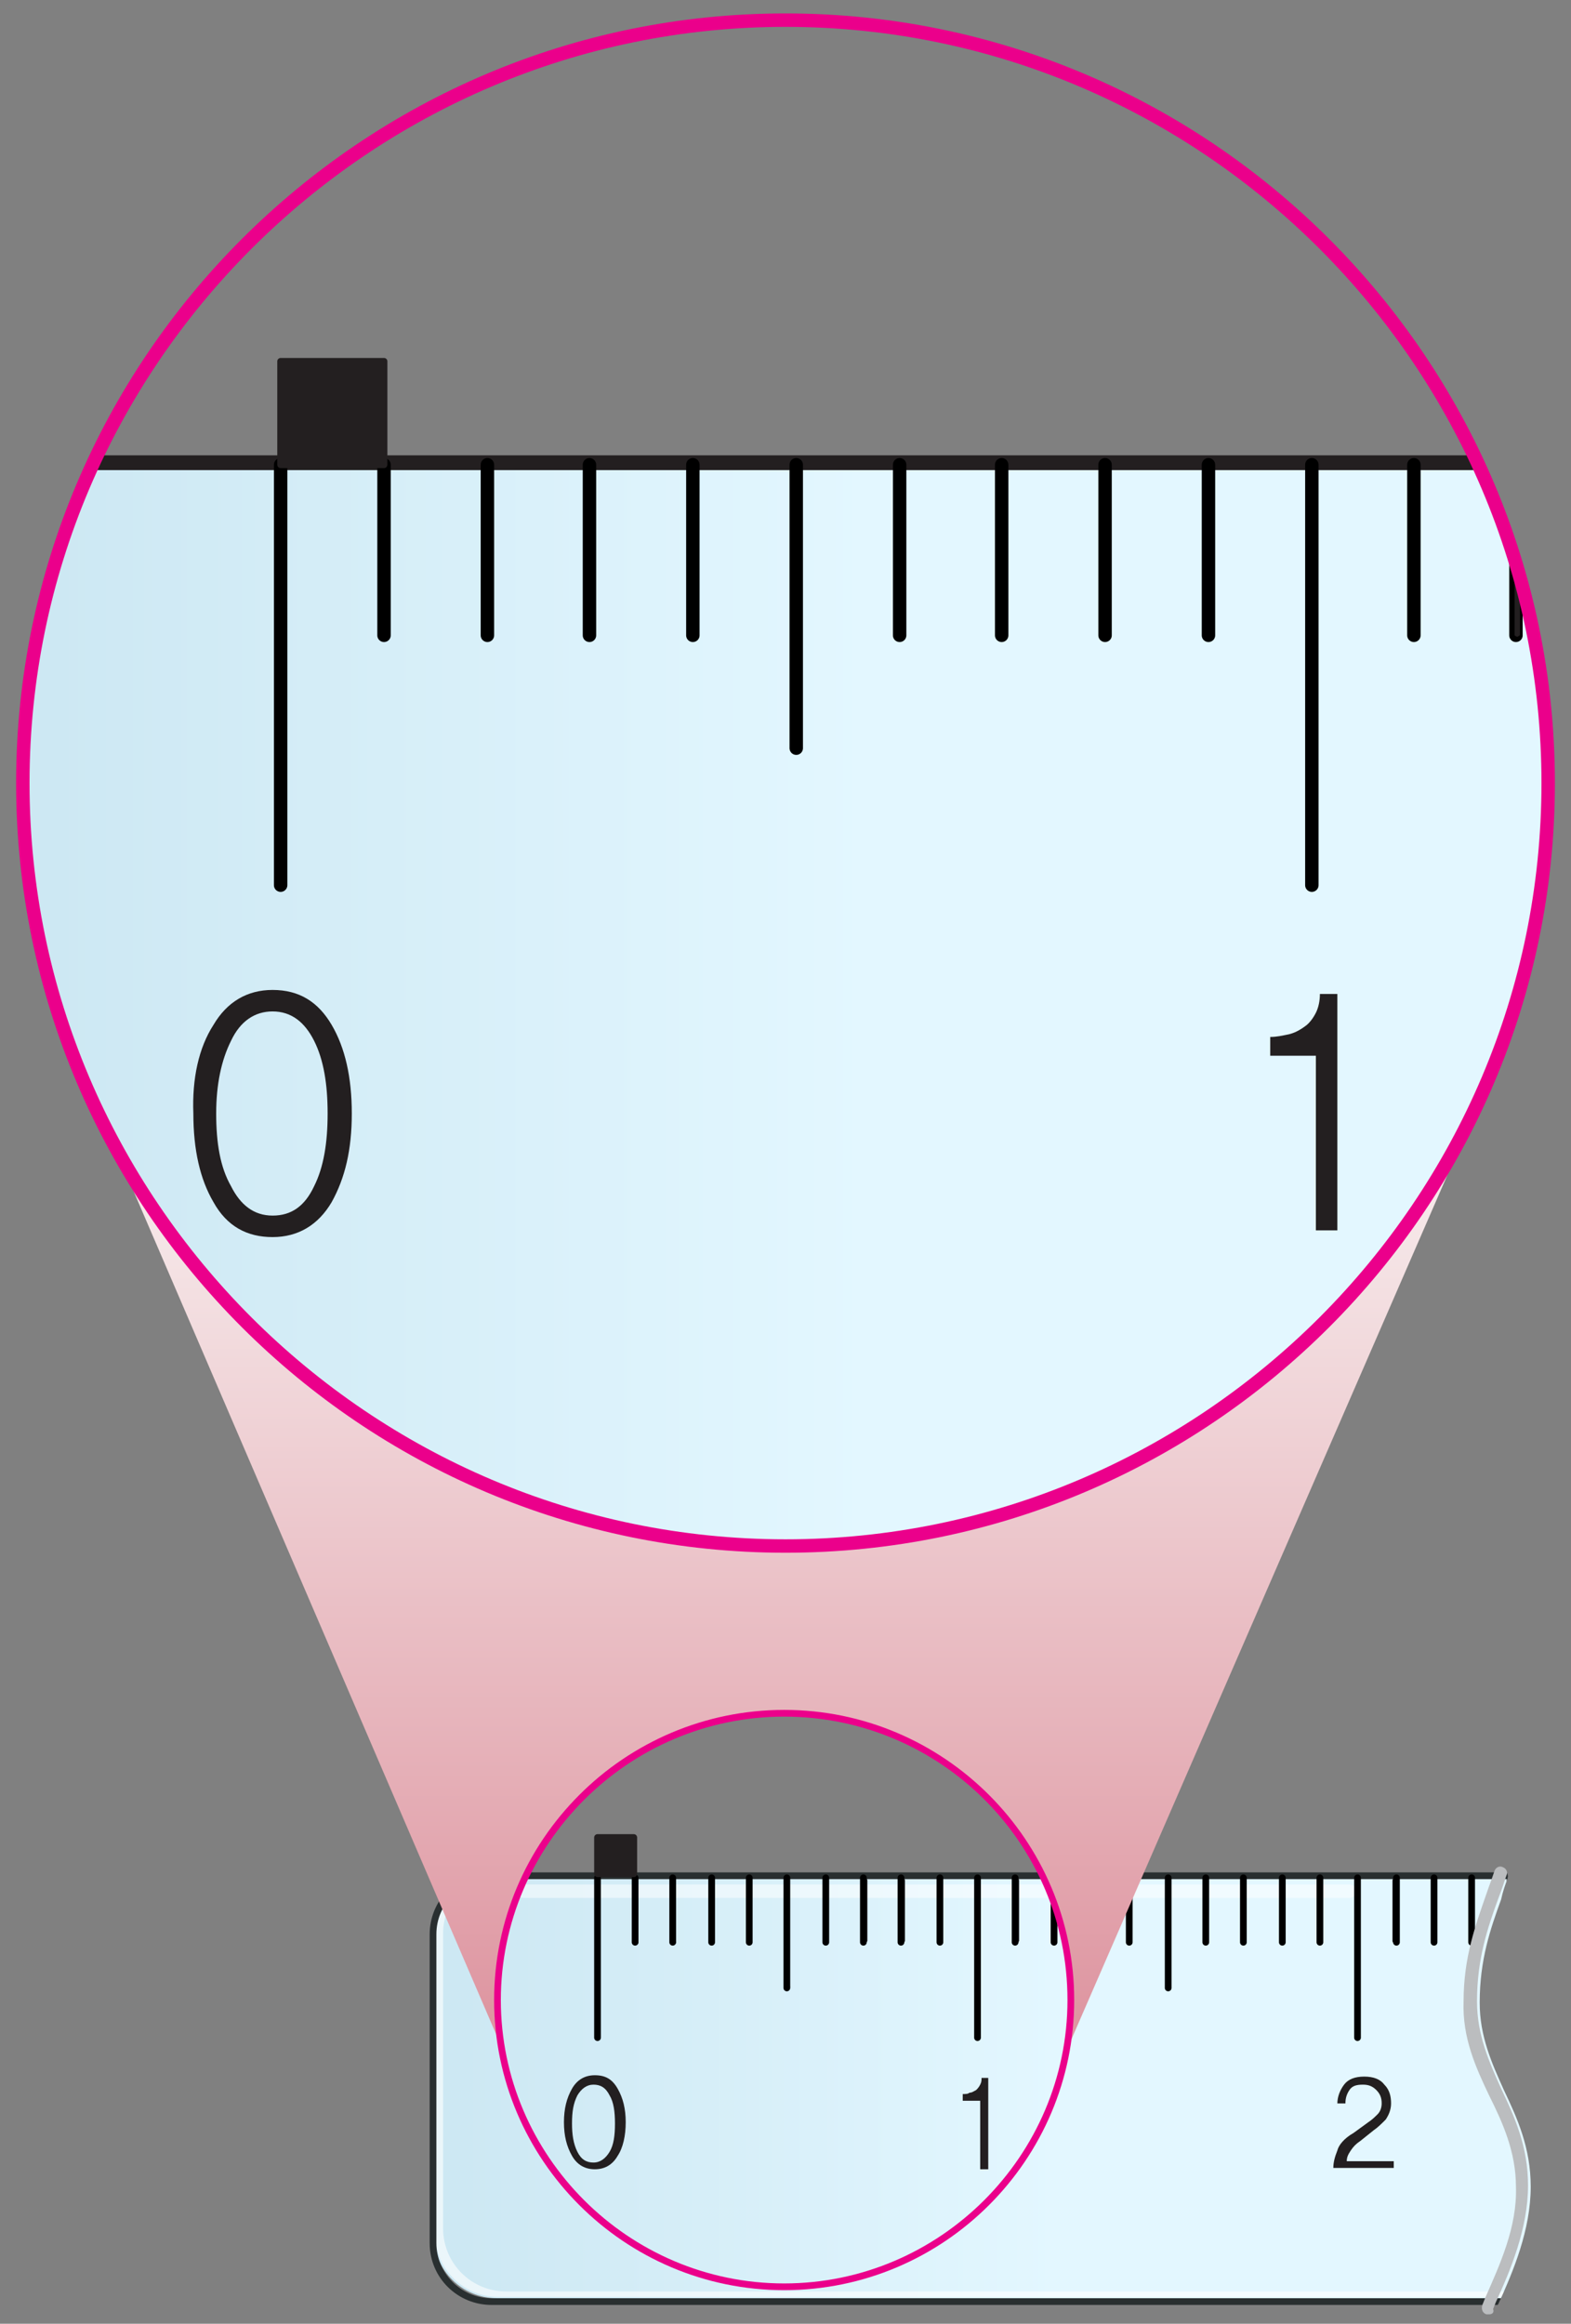 <?xml version="1.0" encoding="utf-8"?>
<!-- Generator: Adobe Illustrator 23.1.0, SVG Export Plug-In . SVG Version: 6.00 Build 0)  -->
<svg version="1.1" id="레이어_1" xmlns="http://www.w3.org/2000/svg" xmlns:xlink="http://www.w3.org/1999/xlink" x="0px"
	 y="0px" width="117px" height="173px" viewBox="0 0 117 173" style="enable-background:new 0 0 117 173;" xml:space="preserve">
<rect x="0" y="0" width="117" height="173" fill="#808080" stroke="none"/>
<g>
	<g>
		<defs>
			<path id="SVGID_1_" d="M111.1,171.8H36.6c-2.6,0-4.8-2.2-4.8-4.8V144c0-2.6,2.2-4.8,4.8-4.8h75.2c0.2,0,0.3,0.1,0.4,0.2
				c0.1,0.1,0.1,0.3,0.1,0.4c-0.2,0.5-0.4,1.1-0.5,1.6c-0.8,2.2-1.6,4.5-1.6,7.7l0,0c0,2.5,0.9,4.5,1.8,6.5c1,2.1,2,4.3,2,7.2
				c0,3.2-1.3,6.3-2.4,8.7C111.5,171.7,111.3,171.8,111.1,171.8z"/>
		</defs>
		<clipPath id="SVGID_2_">
			<use xlink:href="#SVGID_1_"  style="overflow:visible;"/>
		</clipPath>
		<g style="clip-path:url(#SVGID_2_);">
			<linearGradient id="SVGID_3_" gradientUnits="userSpaceOnUse" x1="32.348" y1="155.386" x2="116.478" y2="155.386">
				<stop  offset="2.261307e-02" style="stop-color:#CDE8F3"/>
				<stop  offset="0.552" style="stop-color:#E3F7FF"/>
			</linearGradient>
			<path style="fill:url(#SVGID_3_);" d="M111.8,171.1H37c-2.6,0-4.7-2.1-4.7-4.7v-22c0-2.6,2.1-4.7,4.7-4.7h74.7
				c2.6,0,4.7,2.1,4.7,4.7v22C116.5,169,114.4,171.1,111.8,171.1z"/>
			<path style="opacity:0.6;fill:#FFFFFF;" d="M112.5,170.6H37.7c-2.6,0-4.7-2.1-4.7-4.7v-22c0-1.4,0.7-2.7,1.7-3.6
				c-1.4,0.8-2.3,2.3-2.3,4v22c0,2.6,2.1,4.7,4.7,4.7h74.7c1.2,0,2.2-0.4,3-1.1C114.1,170.3,113.3,170.6,112.5,170.6z"/>
			<g>
				<path style="fill:#292F30;" d="M112.2,171.6H36.6c-2.5,0-4.6-2-4.6-4.6V144c0-2.5,2-4.6,4.6-4.6h75.5c2.5,0,4.6,2,4.6,4.6V167
					C116.7,169.6,114.7,171.6,112.2,171.6z M36.6,139.9c-2.2,0-4.1,1.8-4.1,4.1V167c0,2.2,1.8,4.1,4.1,4.1h75.5
					c2.2,0,4.1-1.8,4.1-4.1V144c0-2.2-1.8-4.1-4.1-4.1H36.6z"/>
			</g>
			<g>
				<path style="fill:#231F20;" d="M45.4,156c-0.3-0.6-0.7-0.8-1.2-0.8c-0.5,0-0.9,0.3-1.2,0.8c-0.3,0.6-0.4,1.2-0.4,2.1
					c0,0.8,0.1,1.5,0.4,2.1c0.3,0.6,0.7,0.8,1.2,0.8c0.5,0,0.9-0.3,1.2-0.8s0.4-1.2,0.4-2.1C45.8,157.2,45.7,156.5,45.4,156
					 M42.6,155.5c0.4-0.7,1-1,1.7-1c0.8,0,1.3,0.3,1.7,1c0.4,0.7,0.6,1.5,0.6,2.5c0,1-0.2,1.9-0.6,2.5c-0.4,0.7-1,1-1.7,1
					c-0.7,0-1.3-0.3-1.7-1c-0.4-0.7-0.6-1.5-0.6-2.5C42,157,42.2,156.2,42.6,155.5"/>
			</g>
			<g>
				<path style="fill:#231F20;" d="M73,161.4v-5h-1.3v-0.5c0.2,0,0.4,0,0.5-0.1c0.2,0,0.3-0.1,0.5-0.2c0.1-0.1,0.2-0.2,0.3-0.4
					c0.1-0.2,0.1-0.3,0.1-0.5h0.5v6.8H73z"/>
			</g>
			<g>
				<path style="fill:#231F20;" d="M99.3,161.4c0-0.4,0.1-0.8,0.3-1.3c0.1-0.4,0.5-0.9,1.2-1.3l1.1-0.8c0.3-0.2,0.5-0.4,0.7-0.6
					c0.2-0.2,0.3-0.5,0.3-0.8c0-0.4-0.1-0.7-0.4-1c-0.3-0.3-0.6-0.4-1-0.4c-0.5,0-0.8,0.1-1,0.4c-0.2,0.3-0.3,0.6-0.3,1h-0.6
					c0-0.5,0.2-1,0.5-1.4c0.3-0.4,0.8-0.6,1.5-0.6c0.7,0,1.2,0.2,1.5,0.6c0.4,0.4,0.5,0.9,0.5,1.4c0,0.5-0.2,0.9-0.4,1.2
					c-0.3,0.3-0.6,0.6-0.9,0.8l-1,0.8c-0.3,0.2-0.5,0.4-0.7,0.7c-0.2,0.3-0.3,0.5-0.3,0.8h3.5v0.5H99.3z"/>
			</g>
			
				<line style="opacity:0.5;fill:none;stroke:#FFFFFF;stroke-linecap:round;stroke-linejoin:round;" x1="39" y1="140.8" x2="100.5" y2="140.8"/>
			<g>
				<path style="fill:#231F20;" d="M101.1,151.8c-0.1,0-0.2-0.1-0.2-0.2V140c0-0.1,0.1-0.2,0.2-0.2s0.2,0.1,0.2,0.2v11.6
					C101.3,151.8,101.2,151.8,101.1,151.8z M72.8,151.8c-0.1,0-0.2-0.1-0.2-0.2V140c0-0.1,0.1-0.2,0.2-0.2S73,140,73,140v11.6
					C73,151.8,72.9,151.8,72.8,151.8z M44.5,151.8c-0.1,0-0.1-0.1-0.1-0.2V140c0-0.1,0.1-0.2,0.1-0.2s0.1,0.1,0.1,0.2v11.6
					C44.6,151.8,44.6,151.8,44.5,151.8z M87,148c-0.1,0-0.2-0.1-0.2-0.2V140c0-0.1,0.1-0.2,0.2-0.2s0.2,0.1,0.2,0.2v7.8
					C87.1,148,87.1,148,87,148z M58.7,148c-0.1,0-0.1-0.1-0.1-0.2V140c0-0.1,0.1-0.2,0.1-0.2s0.1,0.1,0.1,0.2v7.8
					C58.9,148,58.8,148,58.7,148z M112.4,144.7c-0.1,0-0.2-0.1-0.2-0.2V140c0-0.1,0.1-0.2,0.2-0.2s0.2,0.1,0.2,0.2v4.5
					C112.6,144.7,112.5,144.7,112.4,144.7z M109.6,144.7c-0.1,0-0.2-0.1-0.2-0.2V140c0-0.1,0.1-0.2,0.2-0.2s0.2,0.1,0.2,0.2v4.5
					C109.7,144.7,109.7,144.7,109.6,144.7z M106.8,144.7c-0.1,0-0.2-0.1-0.2-0.2V140c0-0.1,0.1-0.2,0.2-0.2s0.2,0.1,0.2,0.2v4.5
					C106.9,144.7,106.8,144.7,106.8,144.7z M103.9,144.7c-0.1,0-0.2-0.1-0.2-0.2V140c0-0.1,0.1-0.2,0.2-0.2s0.2,0.1,0.2,0.2v4.5
					C104.1,144.7,104,144.7,103.9,144.7z M98.3,144.7c-0.1,0-0.2-0.1-0.2-0.2V140c0-0.1,0.1-0.2,0.2-0.2s0.2,0.1,0.2,0.2v4.5
					C98.4,144.7,98.4,144.7,98.3,144.7z M95.5,144.7c-0.1,0-0.2-0.1-0.2-0.2V140c0-0.1,0.1-0.2,0.2-0.2s0.2,0.1,0.2,0.2v4.5
					C95.6,144.7,95.5,144.7,95.5,144.7z M92.6,144.7c-0.1,0-0.2-0.1-0.2-0.2V140c0-0.1,0.1-0.2,0.2-0.2s0.2,0.1,0.2,0.2v4.5
					C92.8,144.7,92.7,144.7,92.6,144.7z M89.8,144.7c-0.1,0-0.2-0.1-0.2-0.2V140c0-0.1,0.1-0.2,0.2-0.2S90,140,90,140v4.5
					C90,144.7,89.9,144.7,89.8,144.7z M84.1,144.7c-0.1,0-0.2-0.1-0.2-0.2V140c0-0.1,0.1-0.2,0.2-0.2s0.2,0.1,0.2,0.2v4.5
					C84.3,144.7,84.2,144.7,84.1,144.7z M81.3,144.7c-0.1,0-0.2-0.1-0.2-0.2V140c0-0.1,0.1-0.2,0.2-0.2s0.2,0.1,0.2,0.2v4.5
					C81.5,144.7,81.4,144.7,81.3,144.7z M78.5,144.7c-0.1,0-0.2-0.1-0.2-0.2V140c0-0.1,0.1-0.2,0.2-0.2s0.2,0.1,0.2,0.2v4.5
					C78.6,144.7,78.6,144.7,78.5,144.7z M75.7,144.7c-0.1,0-0.2-0.1-0.2-0.2V140c0-0.1,0.1-0.2,0.2-0.2s0.2,0.1,0.2,0.2v4.5
					C75.8,144.7,75.7,144.7,75.7,144.7z M70,144.7c-0.1,0-0.2-0.1-0.2-0.2V140c0-0.1,0.1-0.2,0.2-0.2s0.2,0.1,0.2,0.2v4.5
					C70.2,144.7,70.1,144.7,70,144.7z M67.2,144.7c-0.1,0-0.2-0.1-0.2-0.2V140c0-0.1,0.1-0.2,0.2-0.2s0.2,0.1,0.2,0.2v4.5
					C67.3,144.7,67.3,144.7,67.2,144.7z M64.4,144.7c-0.1,0-0.2-0.1-0.2-0.2V140c0-0.1,0.1-0.2,0.2-0.2s0.2,0.1,0.2,0.2v4.5
					C64.5,144.7,64.4,144.7,64.4,144.7z M61.5,144.7c-0.1,0-0.2-0.1-0.2-0.2V140c0-0.1,0.1-0.2,0.2-0.2s0.2,0.1,0.2,0.2v4.5
					C61.7,144.7,61.6,144.7,61.5,144.7z M55.9,144.7c-0.1,0-0.1-0.1-0.1-0.2V140c0-0.1,0.1-0.2,0.1-0.2S56,140,56,140v4.5
					C56,144.7,56,144.7,55.9,144.7z M53.1,144.7c-0.1,0-0.1-0.1-0.1-0.2V140c0-0.1,0.1-0.2,0.1-0.2s0.1,0.1,0.1,0.2v4.5
					C53.2,144.7,53.1,144.7,53.1,144.7z M50.2,144.7c-0.1,0-0.1-0.1-0.1-0.2V140c0-0.1,0.1-0.2,0.1-0.2s0.1,0.1,0.1,0.2v4.5
					C50.4,144.7,50.3,144.7,50.2,144.7z M47.4,144.7c-0.1,0-0.1-0.1-0.1-0.2V140c0-0.1,0.1-0.2,0.1-0.2s0.1,0.1,0.1,0.2v4.5
					C47.6,144.7,47.5,144.7,47.4,144.7z"/>
			</g>
			<g>
				
					<line style="fill:none;stroke:#000000;stroke-width:0.5;stroke-linecap:round;stroke-linejoin:round;" x1="44.5" y1="139.8" x2="44.5" y2="151.7"/>
			</g>
			<g>
				
					<line style="fill:none;stroke:#000000;stroke-width:0.5;stroke-linecap:round;stroke-linejoin:round;" x1="47.3" y1="139.8" x2="47.3" y2="144.6"/>
			</g>
			<g>
				
					<line style="fill:none;stroke:#000000;stroke-width:0.5;stroke-linecap:round;stroke-linejoin:round;" x1="50.1" y1="139.8" x2="50.1" y2="144.6"/>
			</g>
			<g>
				
					<line style="fill:none;stroke:#000000;stroke-width:0.5;stroke-linecap:round;stroke-linejoin:round;" x1="53" y1="139.8" x2="53" y2="144.6"/>
			</g>
			<g>
				
					<line style="fill:none;stroke:#000000;stroke-width:0.5;stroke-linecap:round;stroke-linejoin:round;" x1="55.8" y1="139.8" x2="55.8" y2="144.6"/>
			</g>
			<g>
				
					<line style="fill:none;stroke:#000000;stroke-width:0.5;stroke-linecap:round;stroke-linejoin:round;" x1="58.6" y1="139.8" x2="58.6" y2="148"/>
			</g>
			<g>
				
					<line style="fill:none;stroke:#000000;stroke-width:0.5;stroke-linecap:round;stroke-linejoin:round;" x1="61.5" y1="139.8" x2="61.5" y2="144.6"/>
			</g>
			<g>
				
					<line style="fill:none;stroke:#000000;stroke-width:0.5;stroke-linecap:round;stroke-linejoin:round;" x1="64.3" y1="139.8" x2="64.3" y2="144.6"/>
			</g>
			<g>
				
					<line style="fill:none;stroke:#000000;stroke-width:0.5;stroke-linecap:round;stroke-linejoin:round;" x1="67.1" y1="139.8" x2="67.1" y2="144.6"/>
			</g>
			<g>
				
					<line style="fill:none;stroke:#000000;stroke-width:0.5;stroke-linecap:round;stroke-linejoin:round;" x1="70" y1="139.8" x2="70" y2="144.6"/>
			</g>
			<g>
				
					<line style="fill:none;stroke:#000000;stroke-width:0.5;stroke-linecap:round;stroke-linejoin:round;" x1="72.8" y1="139.8" x2="72.8" y2="151.7"/>
			</g>
			<g>
				
					<line style="fill:none;stroke:#000000;stroke-width:0.5;stroke-linecap:round;stroke-linejoin:round;" x1="75.6" y1="139.8" x2="75.6" y2="144.6"/>
			</g>
			<g>
				
					<line style="fill:none;stroke:#000000;stroke-width:0.5;stroke-linecap:round;stroke-linejoin:round;" x1="78.5" y1="139.8" x2="78.5" y2="144.6"/>
			</g>
			<g>
				
					<line style="fill:none;stroke:#000000;stroke-width:0.5;stroke-linecap:round;stroke-linejoin:round;" x1="81.3" y1="139.8" x2="81.3" y2="144.6"/>
			</g>
			<g>
				
					<line style="fill:none;stroke:#000000;stroke-width:0.5;stroke-linecap:round;stroke-linejoin:round;" x1="84.1" y1="139.8" x2="84.1" y2="144.6"/>
			</g>
			<g>
				
					<line style="fill:none;stroke:#000000;stroke-width:0.5;stroke-linecap:round;stroke-linejoin:round;" x1="87" y1="139.8" x2="87" y2="148"/>
			</g>
			<g>
				
					<line style="fill:none;stroke:#000000;stroke-width:0.5;stroke-linecap:round;stroke-linejoin:round;" x1="89.8" y1="139.8" x2="89.8" y2="144.6"/>
			</g>
			<g>
				
					<line style="fill:none;stroke:#000000;stroke-width:0.5;stroke-linecap:round;stroke-linejoin:round;" x1="92.6" y1="139.8" x2="92.6" y2="144.6"/>
			</g>
			<g>
				
					<line style="fill:none;stroke:#000000;stroke-width:0.5;stroke-linecap:round;stroke-linejoin:round;" x1="95.5" y1="139.8" x2="95.5" y2="144.6"/>
			</g>
			<g>
				
					<line style="fill:none;stroke:#000000;stroke-width:0.5;stroke-linecap:round;stroke-linejoin:round;" x1="98.3" y1="139.8" x2="98.3" y2="144.6"/>
			</g>
			<g>
				
					<line style="fill:none;stroke:#000000;stroke-width:0.5;stroke-linecap:round;stroke-linejoin:round;" x1="101.1" y1="139.8" x2="101.1" y2="151.7"/>
			</g>
			<g>
				
					<line style="fill:none;stroke:#000000;stroke-width:0.5;stroke-linecap:round;stroke-linejoin:round;" x1="104" y1="139.8" x2="104" y2="144.6"/>
			</g>
			<g>
				
					<line style="fill:none;stroke:#000000;stroke-width:0.5;stroke-linecap:round;stroke-linejoin:round;" x1="106.8" y1="139.8" x2="106.8" y2="144.6"/>
			</g>
			<g>
				
					<line style="fill:none;stroke:#000000;stroke-width:0.5;stroke-linecap:round;stroke-linejoin:round;" x1="109.6" y1="139.8" x2="109.6" y2="144.6"/>
			</g>
		</g>
	</g>
	<g>
		<g>
			<path style="fill:#BBBDBF;" d="M110.9,172.3c-0.1,0-0.1,0-0.2,0c-0.3-0.1-0.4-0.4-0.3-0.7l0.2-0.5c1.1-2.5,2.4-5.3,2.3-8.3
				c0-2.6-1-4.8-2-6.8c-1-2.1-2-4.3-1.9-7c0-3.3,0.9-5.7,1.7-8c0.2-0.6,0.4-1.1,0.6-1.7c0.1-0.3,0.4-0.4,0.6-0.3
				c0.3,0.1,0.4,0.4,0.3,0.6c-0.2,0.6-0.4,1.2-0.6,1.7c-0.8,2.2-1.6,4.5-1.6,7.7c0,2.5,0.9,4.5,1.8,6.5c1,2.1,2,4.3,2,7.2
				c0,3.2-1.3,6.3-2.4,8.7l-0.2,0.5C111.3,172.2,111.1,172.3,110.9,172.3z"/>
		</g>
	</g>
	<g>
		<defs>
			<path id="SVGID_4_" d="M6.6,80.9l30.5,70.9c-0.7-15.7,9.5-24.3,21.3-24.3c11.8,0,23.2,10.2,21.1,25l31.2-71.7H6.6z"/>
		</defs>
		<clipPath id="SVGID_5_">
			<use xlink:href="#SVGID_4_"  style="overflow:visible;"/>
		</clipPath>
		
			<linearGradient id="SVGID_6_" gradientUnits="userSpaceOnUse" x1="-268.844" y1="496.201" x2="-267.844" y2="496.201" gradientTransform="matrix(0 66.5 108.035 0 -53548.586 17961.859)">
			<stop  offset="0" style="stop-color:#F8F0F0"/>
			<stop  offset="1" style="stop-color:#DE96A1"/>
		</linearGradient>
		<rect x="6.6" y="80.9" style="clip-path:url(#SVGID_5_);fill:url(#SVGID_6_);" width="104" height="71.7"/>
	</g>
	<g>
		<defs>
			<path id="SVGID_7_" d="M1.7,58.3c0,31.4,25.4,56.8,56.8,56.8c31.4,0,56.8-25.4,56.8-56.8c0-8.7-2-17-5.5-24.4H99.5H24.6H8
				c-0.3,0-0.5,0-0.8,0C3.7,41.3,1.7,49.6,1.7,58.3"/>
		</defs>
		<clipPath id="SVGID_8_">
			<use xlink:href="#SVGID_7_"  style="overflow:visible;"/>
		</clipPath>
		<g style="clip-path:url(#SVGID_8_);">
			<linearGradient id="SVGID_9_" gradientUnits="userSpaceOnUse" x1="1.151" y1="75.804" x2="116.455" y2="75.804">
				<stop  offset="2.261307e-02" style="stop-color:#CDE8F3"/>
				<stop  offset="0.552" style="stop-color:#E3F7FF"/>
			</linearGradient>
			<rect x="1.2" y="34.4" style="fill:url(#SVGID_9_);" width="115.3" height="82.8"/>
			<path style="fill:#231F20;" d="M117.1,117.8H0.6v-84h116.5V117.8z M1.8,116.6h114.1V35H1.8V116.6z"/>
		</g>
	</g>
	<g>
		<g>
			<path style="fill:#EB008B;" d="M58.4,170.5c-11.9,0-21.6-9.7-21.6-21.6c0-11.9,9.7-21.6,21.6-21.6c11.9,0,21.6,9.7,21.6,21.6
				C80,160.8,70.3,170.5,58.4,170.5z M58.4,127.8c-11.6,0-21.1,9.5-21.1,21.1c0,11.6,9.5,21.1,21.1,21.1c11.6,0,21.1-9.5,21.1-21.1
				C79.5,137.2,70,127.8,58.4,127.8z"/>
		</g>
	</g>
	<g>
		<defs>
			<path id="SVGID_10_" d="M1.7,58.3c0,31.4,25.4,56.8,56.8,56.8c31.4,0,56.8-25.4,56.8-56.8c0-8.7-2-17-5.5-24.4H99.5H24.6H8
				c-0.3,0-0.5,0-0.8,0C3.7,41.3,1.7,49.6,1.7,58.3"/>
		</defs>
		<clipPath id="SVGID_11_">
			<use xlink:href="#SVGID_10_"  style="overflow:visible;"/>
		</clipPath>
		<g style="clip-path:url(#SVGID_11_);">
			<path style="fill:#231F20;" d="M23.4,77.5c-0.7-1.4-1.7-2.2-3.1-2.2c-1.3,0-2.4,0.7-3.1,2.2c-0.7,1.4-1.1,3.2-1.1,5.4
				c0,2.2,0.3,4,1.1,5.4c0.7,1.4,1.7,2.2,3.1,2.2c1.4,0,2.4-0.7,3.1-2.2c0.7-1.4,1-3.2,1-5.4C24.4,80.7,24.1,78.9,23.4,77.5
				 M15.9,76.3c1-1.7,2.5-2.6,4.4-2.6c2,0,3.4,0.9,4.4,2.6c1,1.7,1.5,3.9,1.5,6.6c0,2.7-0.5,4.8-1.5,6.6c-1,1.7-2.5,2.6-4.4,2.6
				c-1.9,0-3.4-0.8-4.4-2.6c-1-1.7-1.5-3.9-1.5-6.6C14.3,80.3,14.8,78,15.9,76.3"/>
		</g>
		<g style="clip-path:url(#SVGID_11_);">
			<path style="fill:#231F20;" d="M98,91.7V78.6h-3.4v-1.4c0.5,0,0.9-0.1,1.4-0.2c0.4-0.1,0.8-0.3,1.2-0.6c0.3-0.2,0.6-0.6,0.8-1
				c0.2-0.4,0.3-0.9,0.3-1.4h1.3v17.6H98z"/>
		</g>
		<g style="clip-path:url(#SVGID_11_);">
			<line style="fill:none;stroke:#000000;stroke-linecap:round;" x1="20.9" y1="34.6" x2="20.9" y2="65.9"/>
			<line style="fill:none;stroke:#000000;stroke-linecap:round;" x1="28.6" y1="34.6" x2="28.6" y2="47.3"/>
			<line style="fill:none;stroke:#000000;stroke-linecap:round;" x1="36.3" y1="34.6" x2="36.3" y2="47.3"/>
			<line style="fill:none;stroke:#000000;stroke-linecap:round;" x1="43.9" y1="34.6" x2="43.9" y2="47.3"/>
			<line style="fill:none;stroke:#000000;stroke-linecap:round;" x1="51.6" y1="34.6" x2="51.6" y2="47.3"/>
			<line style="fill:none;stroke:#000000;stroke-linecap:round;" x1="59.3" y1="34.6" x2="59.3" y2="55.7"/>
			<line style="fill:none;stroke:#000000;stroke-linecap:round;" x1="67" y1="34.6" x2="67" y2="47.3"/>
			<line style="fill:none;stroke:#000000;stroke-linecap:round;" x1="74.6" y1="34.6" x2="74.6" y2="47.3"/>
			<line style="fill:none;stroke:#000000;stroke-linecap:round;" x1="82.3" y1="34.6" x2="82.3" y2="47.3"/>
			<line style="fill:none;stroke:#000000;stroke-linecap:round;" x1="90" y1="34.6" x2="90" y2="47.3"/>
			<line style="fill:none;stroke:#000000;stroke-linecap:round;" x1="97.7" y1="34.6" x2="97.7" y2="65.9"/>
			<line style="fill:none;stroke:#000000;stroke-linecap:round;" x1="105.3" y1="34.6" x2="105.3" y2="47.3"/>
			<line style="fill:none;stroke:#000000;stroke-linecap:round;" x1="112.9" y1="34.6" x2="112.9" y2="47.3"/>
		</g>
		<g style="clip-path:url(#SVGID_11_);">
			<path style="fill:#231F20;" d="M113,47.4c-0.1,0-0.2-0.1-0.2-0.1v-12c0-0.1,0.1-0.1,0.2-0.1s0.2,0.1,0.2,0.1v12
				C113.1,47.3,113.1,47.4,113,47.4z"/>
		</g>
	</g>
	<g>
		<defs>
			<path id="SVGID_12_" d="M1.7,58.3c0,31.4,25.4,56.8,56.8,56.8c31.4,0,56.8-25.4,56.8-56.8c0-31.4-25.4-56.8-56.8-56.8
				C27.1,1.5,1.7,26.9,1.7,58.3"/>
		</defs>
		<clipPath id="SVGID_13_">
			<use xlink:href="#SVGID_12_"  style="overflow:visible;"/>
		</clipPath>
	</g>
	<g>
		<g>
			<path style="fill:#EB008B;" d="M58.5,115.6c-31.6,0-57.3-25.7-57.3-57.3C1.2,26.7,26.9,1,58.5,1c31.6,0,57.3,25.7,57.3,57.3
				C115.8,89.9,90.1,115.6,58.5,115.6z M58.5,2C27.5,2,2.2,27.3,2.2,58.3c0,31,25.3,56.3,56.3,56.3c31,0,56.3-25.3,56.3-56.3
				C114.8,27.3,89.5,2,58.5,2z"/>
		</g>
	</g>
</g>
<rect x="20.9" y="26.9" style="fill:#231F20;stroke:#231F20;stroke-width:0.5;stroke-linecap:round;stroke-linejoin:round;" width="7.7" height="7.7"/>
<rect x="44.5" y="136.8" style="fill:#231F20;stroke:#231F20;stroke-width:0.5;stroke-linecap:round;stroke-linejoin:round;" width="2.7" height="2.7"/>
</svg>
